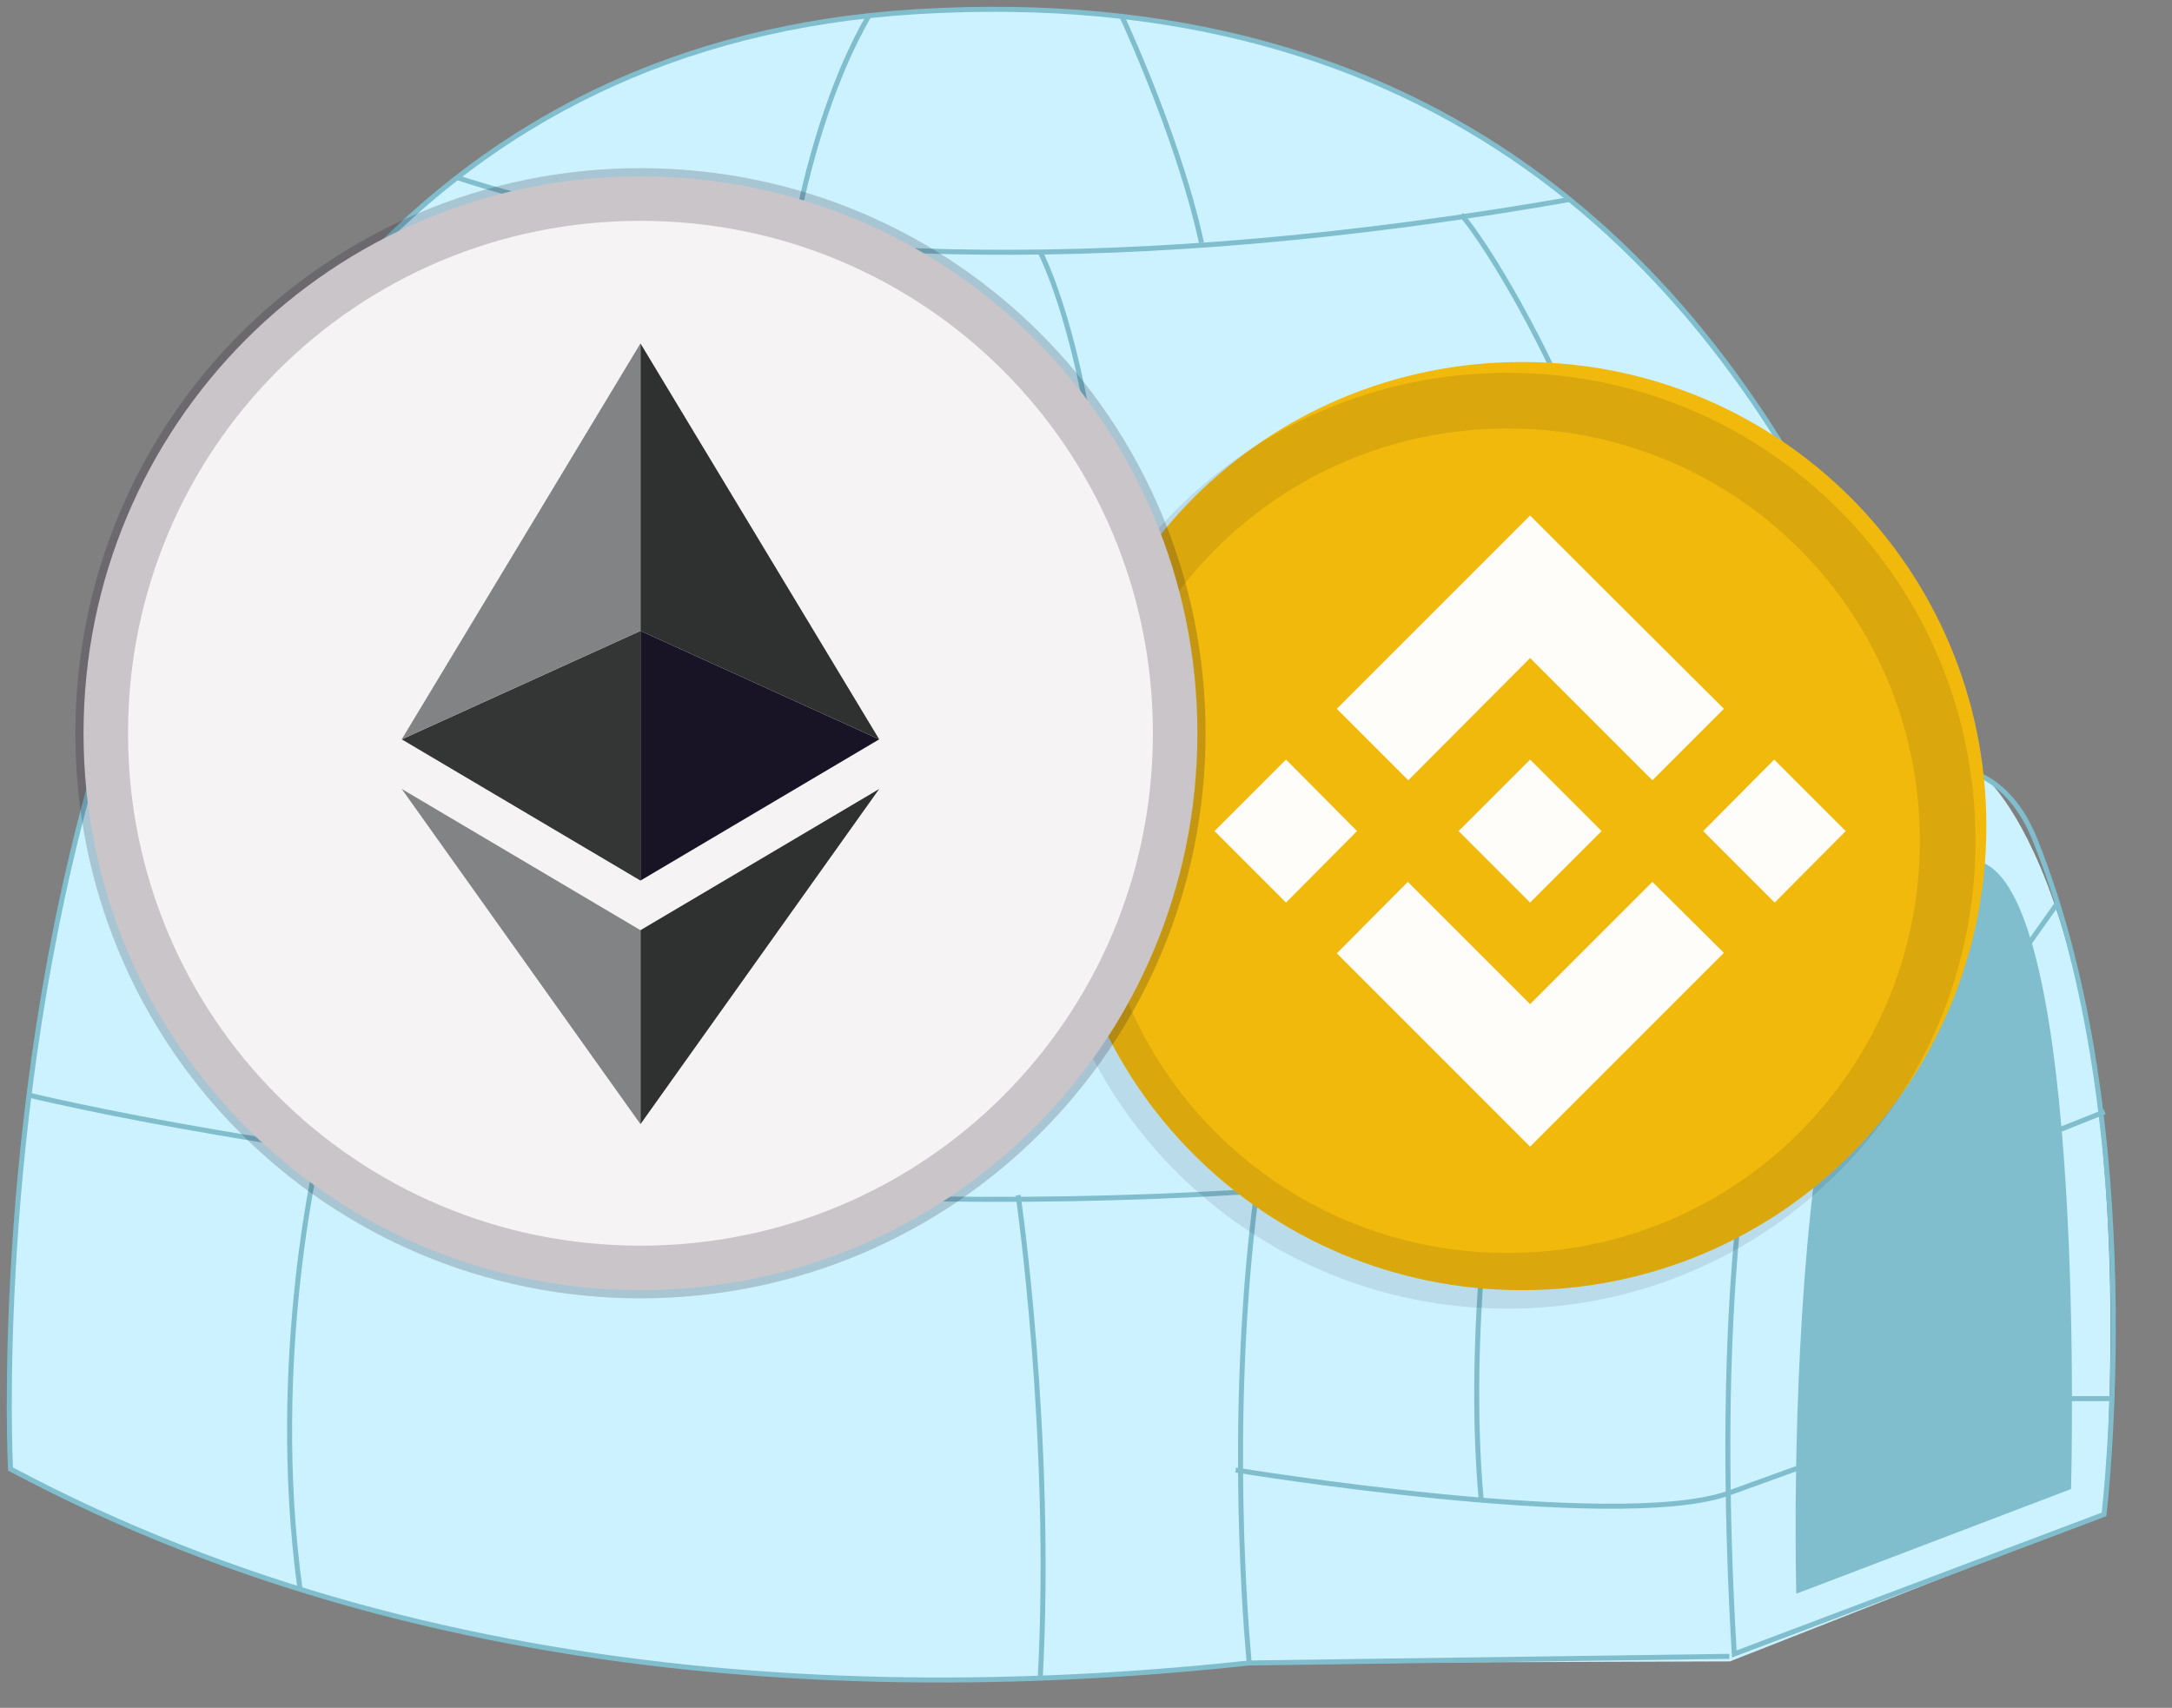 <svg xmlns="http://www.w3.org/2000/svg" width="117" height="92" viewBox="0 0 117 92">
    <rect x="0" y="0" width="117" height="92" fill="#808080" stroke="none"/>
    <style>
        <![CDATA[.B{fill:none}.C{stroke:#80bece}.D{stroke-width:.27}.E{fill-rule:nonzero}.F{stroke:none}.G{stroke-linejoin:miter}.H{stroke-linecap:butt}.I{stroke-width:.03}]]>
    </style>
    <defs>
        <clipPath id="A">
            <path d="M.03 78.557S-3.9 3.215 48.868.05c55.942-3.355 59.05 61.023 62.158 78.507 0 0-63.046 25.575-110.996 0z" fill="#000" transform="translate(-16.716 -5.899)" class="E F G H I"/>
        </clipPath>
        <clipPath id="B">
            <path d="M.03 78.557S-3.9 3.215 48.868.05c55.942-3.355 59.05 61.023 62.158 78.507 0 0-63.046 25.575-110.996 0z" fill="#000" transform="translate(-7.483 -29.222)" class="E F G H I"/>
        </clipPath>
        <clipPath id="C">
            <path d="M.03 78.557S-3.9 3.215 48.868.05c55.942-3.355 59.05 61.023 62.158 78.507 0 0-63.046 25.575-110.996 0z" fill="#000" transform="translate(-42.208 .679)" class="E F G H I"/>
        </clipPath>
        <clipPath id="D">
            <path d="M.03 78.557S-3.9 3.215 48.868.05c55.942-3.355 59.05 61.023 62.158 78.507 0 0-63.046 25.575-110.996 0z" fill="#000" transform="translate(-59.535 .48)" class="E F G H I"/>
        </clipPath>
    </defs>
    <g transform="translate(.5 .5)">
        <g>
            <g fill="#fff">
                <path d="M.066 78.633S-3.864 3.292 48.904.127c55.942-3.355 59.05 61.023 62.158 78.507 0 0-63.046 25.575-110.996 0z" fill="#ccf2ff" class="C D"/>
                <path d="M1.062 58.495s60.703 14.887 110.874-3.824" class="B C D"/>
                <path d="M33.638 11.423s-7.735 6.703-9.887 24.297" class="B C D"/>
                <path d="M33.638 36.955S29.155 47.822 31.597 63.134" class="B C D"/>
                <path d="M16.716 61.276s-2.775 11.294-1.054 23.835" class="B C D"/>
                <path d="M55.531 13.078c0 0 3.829 7.113 3.818 24.7" class="B C D"/>
                <path d="M78.207 11.067c1.11 1.14 7.41 10.721 9.92 22.895" class="B C D"/>
                <path d="M66.064 37.382c0 0 4.329 6.615 4.314 25.84" class="B C D"/>
                <path d="M54.343 63.885c0 0 1.895 12.994 1.188 26.115" class="B C D"/>
                <path d="M66.795 89.083s-3.809-45.113 14.071-50.96l25.64 3.325s8.477 7.253 6.331 39.633l-20.152 7.917-25.891.086z" fill="#ccf2ff"/>
                <path d="M100.762 42.773c-4.427 4.733-9.576 16.213-7.841 45.825l19.917-7.518s2.514-20.896-3.742-36.401c-1.671-4.142-5.431-5.011-8.334-1.906z" class="B C D"/>
                <path d="M96.263 85.352l14.799-5.639s.911-32.465-5.032-33.831c-10.952-2.517-9.768 39.47-9.768 39.47z" fill="#80bece"/>
                <path d="M0 0c0 0 21.755 14.096 75.255 2.819" clip-path="url(#A)" transform="translate(16.716 5.899)" class="B C D"/>
                <g transform="translate(0)" class="B C D">
                    <path d="M0 3.245S50.744 17.428 96.031 0" clip-path="url(#B)" transform="translate(7.483 29.222)"/>
                </g>
                <g transform="translate(0 0)" class="B C D">
                    <path d="M4.773 0S1.74 3.799 0 13.262" clip-path="url(#C)" transform="translate(42.208 -.679)"/>
                </g>
                <g transform="translate(0 0)" class="B C D">
                    <path d="M0 0c0 0 3.354 6.932 4.686 13.063" clip-path="url(#D)" transform="translate(59.535 -.48)"/>
                </g>
                <path d="M67.882 59.391c0 0 19.538 3.038 25.698 1.886l3.838.26" class="B C D"/>
                <path d="M66.064 78.688s20.332 3.341 26.453 1.282l4.485-1.624" class="B C D"/>
                <path d="M74.829 42.334c0 0 17.146 1.785 24.174 2.666l2.217 4.213" class="B C D"/>
                <path d="M80.061 60.937s-1.611 10.23-.771 19.372" class="B C D"/>
                <path d="M84.53 43.365s2.295-3.432 4.423-4.302" class="B C D"/>
                <path d="M110.33 48.154l-2.081 2.939" class="B C D"/>
                <path d="M112.879 59.39l-3.889 1.546" class="B C D"/>
                <path d="M110.33 74.843h3.045" class="B C D"/>
                <path d="M92.655 88.726l-25.86.357s-4.464-43.551 14.071-50.96l23.998 2.787v6.509" class="B C D"/>
            </g>
            <g>
                <path d="M56.5 44C56.5 30.15 67.65 19 81.5 19S106.5 30.15 106.5 44 95.35 69 81.5 69 56.5 57.85 56.5 44z" fill="#f0b90b"/>
                <path d="M72.6 44.269l-3.825 3.852-3.852-3.852 3.852-3.852 3.825 3.852zm9.323-9.323l6.588 6.588 3.852-3.852-6.587-6.561-3.853-3.852-10.413 10.412 3.852 3.852 6.561-6.587zm13.148 5.472l-3.825 3.852 3.852 3.852 3.825-3.852-3.852-3.852zM81.923 53.592l-6.587-6.588-3.825 3.852L81.923 61.269l10.439-10.439-3.852-3.825-6.587 6.587zm0-5.472l3.852-3.852-3.852-3.852-3.852 3.852 3.852 3.852z" fill="#fffdfa"/>
                <path d="M57.003 44.79c0-13.134 10.573-23.707 23.707-23.707s23.707 10.573 23.707 23.707-10.573 23.707-23.707 23.707S57.003 57.924 57.003 44.79z" opacity=".1" stroke="#191326" stroke-width="3" class="B"/>
            </g>
        </g>
        <g>
            <path d="M4 39C4 22.38 17.38 9 34 9s30 13.38 30 30S50.62 69 34 69 4 55.62 4 39z" fill="#f5f3f3"/>
            <path d="M34 49.609v10.449l12.86-18.057-12.86 7.608z" fill="#2f3030"/>
            <path d="M34 33.486v13.45l12.86-7.609-12.86-5.841z" fill="#191326"/>
            <path d="M34 18v15.485l12.86 5.841L34 18z" fill="#2f3030"/>
            <path d="M34 49.609v10.449L21.14 42l12.86 7.609z" fill="#828384"/>
            <path d="M34 33.486v13.45l-12.86-7.609 12.86-5.841z" fill="#343535"/>
            <path d="M34 18v15.485l-12.86 5.841L34 18z" fill="#828384"/>
            <path d="M4.978 39c0-16.078 12.944-29.022 29.022-29.022S63.022 22.922 63.022 39 50.078 68.022 34 68.022 4.978 55.078 4.978 39z" opacity=".2" stroke="#191326" stroke-width="2.837" class="B"/>
        </g>
    </g>
</svg>